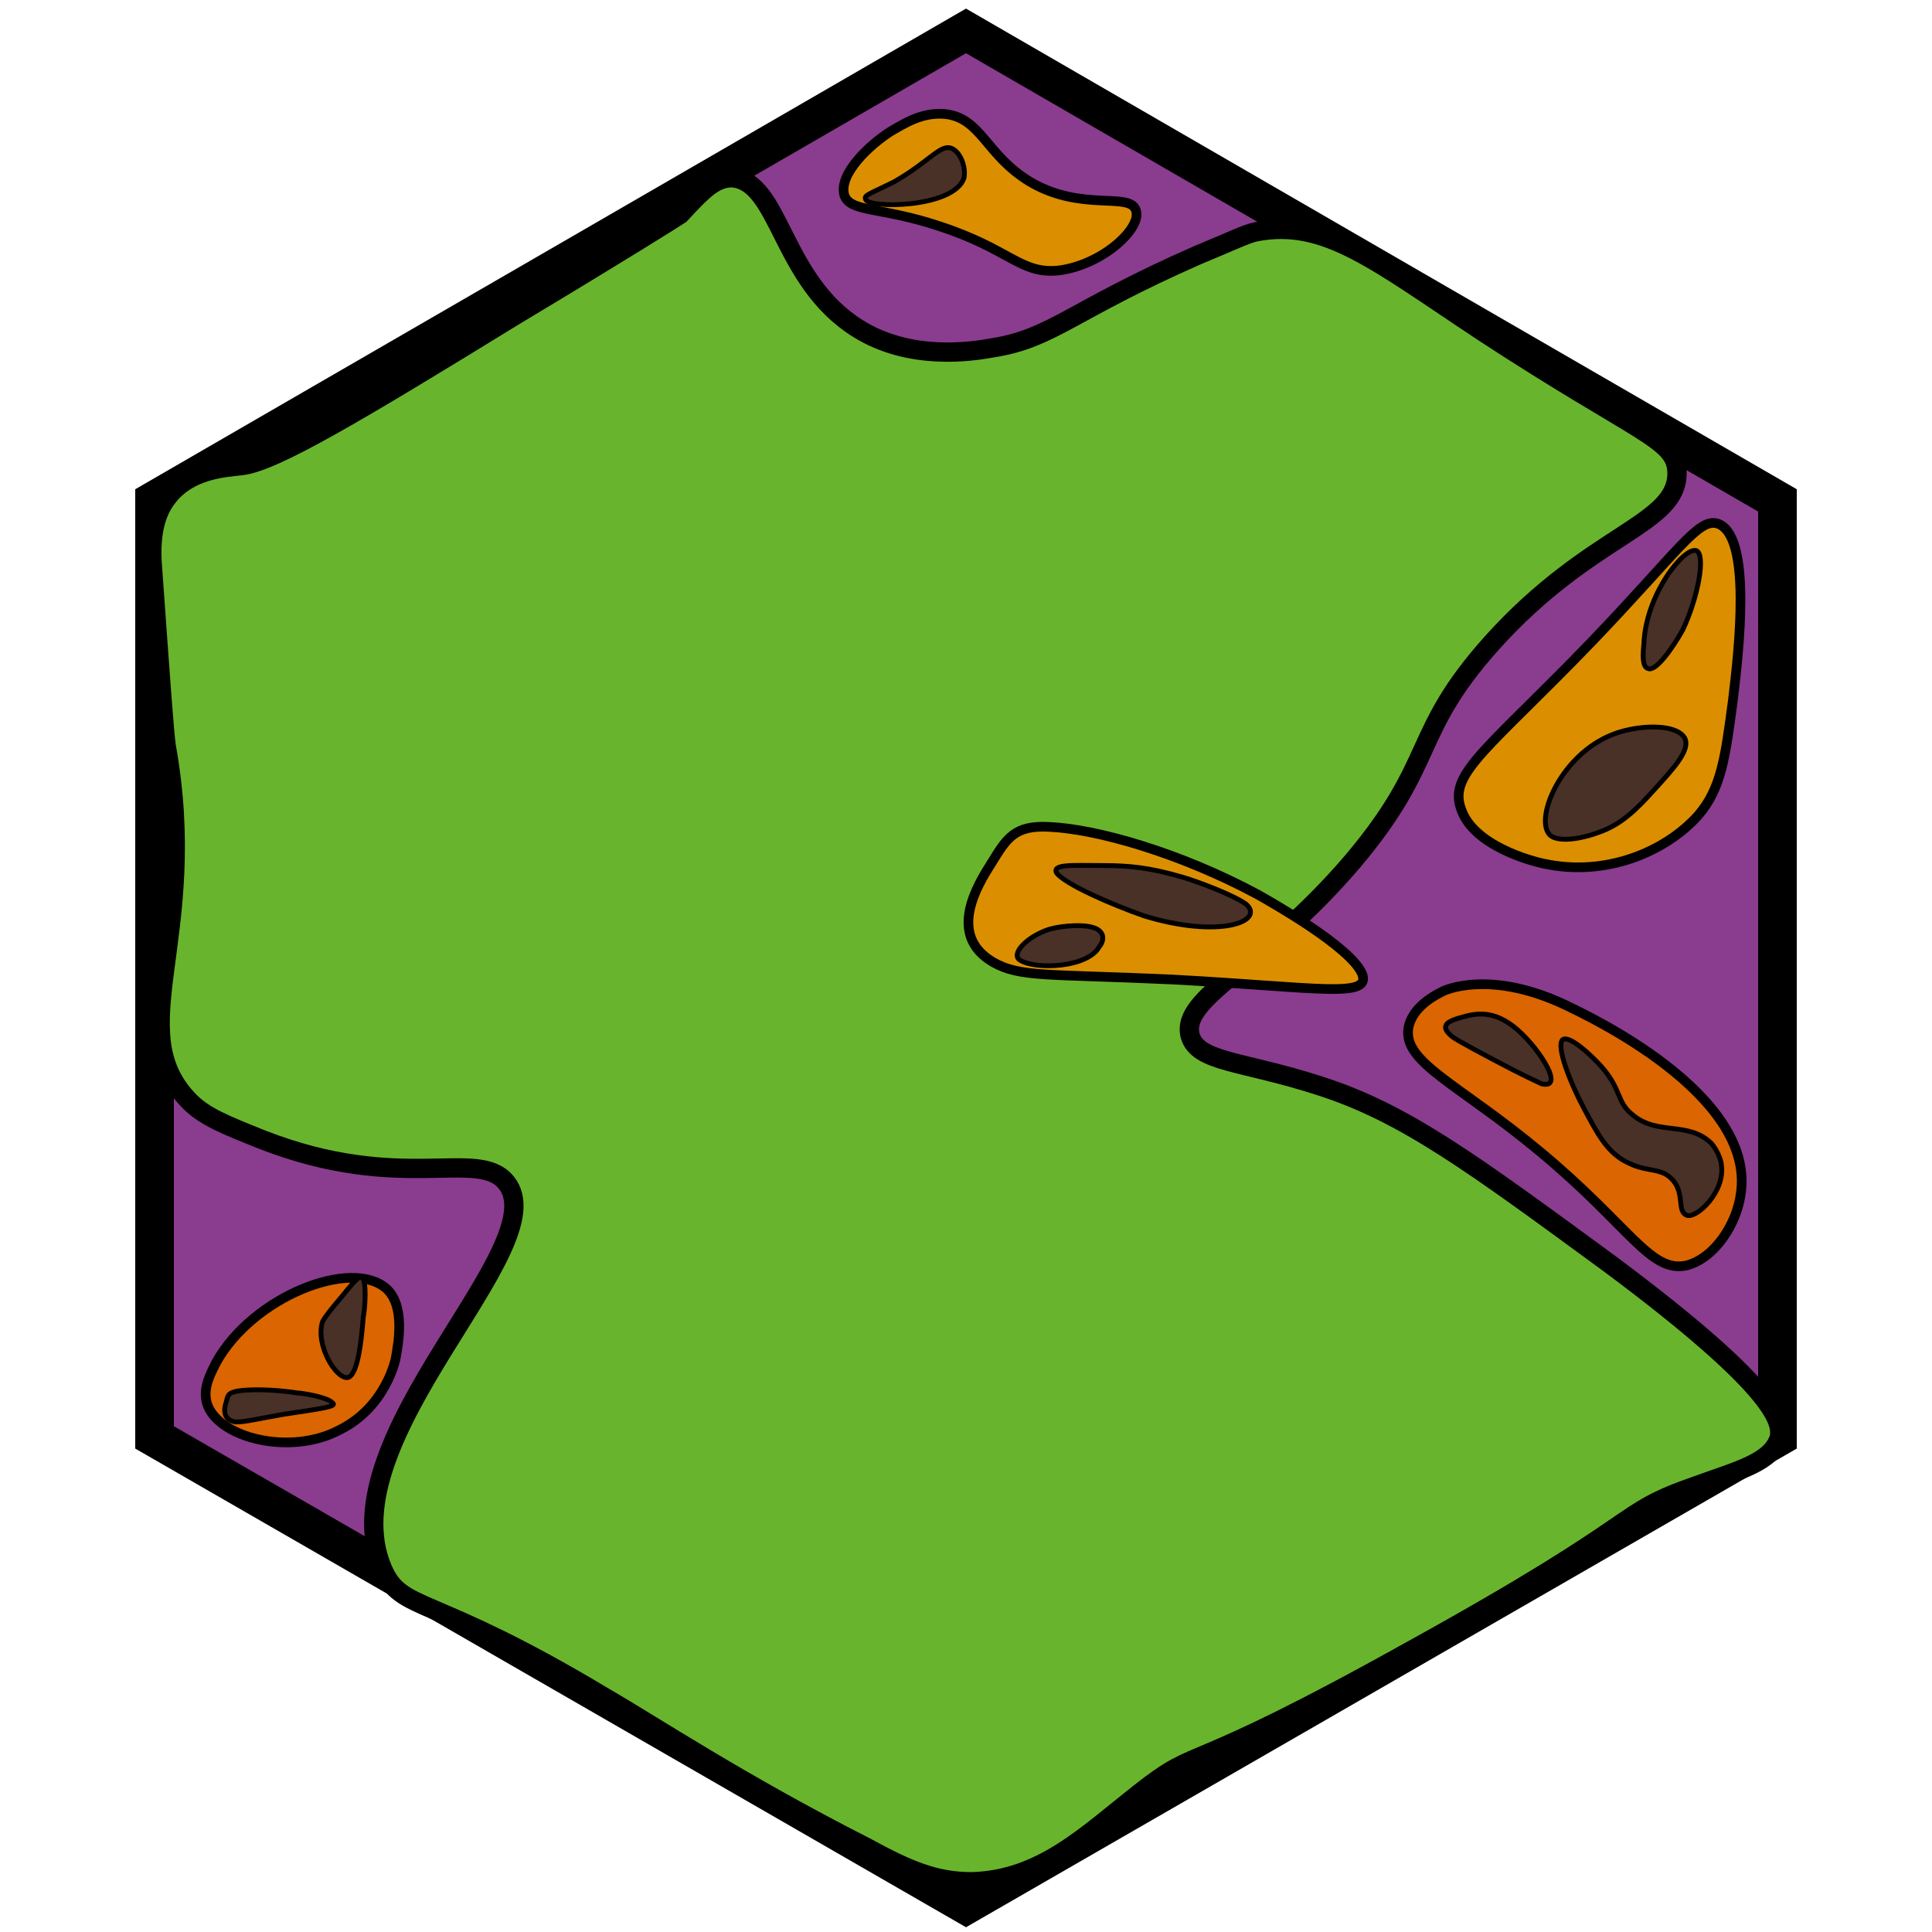 <?xml version="1.0" encoding="utf-8"?><!-- Generator: Adobe Illustrator 26.0.3, SVG Export Plug-In . SVG Version: 6.00 Build 0)  --><svg version="1.1" id="Ebene_1" xmlns="http://www.w3.org/2000/svg" xmlns:xlink="http://www.w3.org/1999/xlink" x="0px" y="0px"	 viewBox="0 0 100 100" style="enable-background:new 0 0 100 100;" xml:space="preserve"><style type="text/css">	.st0{fill:#8A3C8F;stroke:#000000;stroke-width:2;stroke-miterlimit:10;}	.st1{fill:#69B42D;stroke:#000000;stroke-miterlimit:10;}	.st2{fill:#DB8F00;stroke:#000000;stroke-width:0.5;stroke-miterlimit:10;}	.st3{fill:#493127;stroke:#000000;stroke-width:0.25;stroke-miterlimit:10;}	.st4{fill:#DB6500;stroke:#000000;stroke-width:0.5;stroke-miterlimit:10;}	.st5{fill:#493127;stroke:#000000;stroke-width:0.25;stroke-miterlimit:10;}	.st6{fill:#69B42D;stroke:#000000;stroke-miterlimit:10;}</style><g id="Ebene_2_00000093860788734264317370000010671531211922489223_"></g><g id="Ebene_1_00000017510764199299988230000010460311392665681541_">	<polygon class="st0" points="8,25.9 50,1.6 92,25.9 92,74.4 50,98.6 8,74.4 	"/></g><path class="st1" d="M37.9,9.2c2.5,0.2,2.5,5.3,6.5,7.8c2.7,1.7,5.9,1.2,7,1c3.1-0.5,4-1.9,10.6-4.8c1.7-0.7,2.5-1.1,3-1.2	c3.6-0.7,6.2,1.5,11.8,5.2c8.1,5.3,9.9,5.5,10,7.2c0.1,2.8-4.4,3.1-9.6,8.9C73,38,74.4,39.4,70,44.6c-4.7,5.5-8.9,7-8.4,9	c0.4,1.4,2.7,1.3,6.7,2.6c4.4,1.4,7.9,4,15,9.2c9,6.7,8.9,8.3,8.8,9c-0.4,1.3-2.1,1.7-4.3,2.5c-4.3,1.5-2.2,1.6-14.7,8.5	c-12.2,6.8-10.8,4.8-14.1,7.4c-2.8,2.2-5.1,4.5-8.7,4.6c-1.9,0-3.3-0.6-5.5-1.8c-6.5-3.3-11-6.3-13.6-7.8c-9-5.4-10.4-4.3-11.4-6.6	c-2.9-6.8,9.1-16.7,6.4-20c-1.5-1.8-5.4,0.6-12.6-2.2c-2-0.8-3-1.2-3.8-2c-3.6-3.7,0.6-8.4-1.2-18.4c-0.1-0.7-0.3-3.5-0.7-9.1	c-0.1-1.1-0.1-2.7,0.8-3.8c1.1-1.4,2.9-1.5,3.8-1.6c1.7-0.2,5.9-2.7,14.2-7.8c5.5-3.3,8.2-5,8.5-5.2C36.4,9.8,37,9.2,37.9,9.2z"/><path class="st2" d="M87.9,42.2c-1.7,1.9-4.8,3.2-8,2.5c-0.5-0.1-3.7-0.9-4.3-2.9c-0.6-1.8,1.5-3.1,6.8-8.6c4.5-4.7,5.5-6.4,6.5-6.1	c1.8,0.6,1.1,6.6,0.8,9.1C89.3,39.2,89.1,40.8,87.9,42.2z"/><path class="st3" d="M85.6,40.9c-0.9,1-1.7,1.8-2.9,2.2c-0.5,0.2-2,0.6-2.5,0.1c-0.8-0.9,0.7-4.4,3.6-5.3c1.3-0.4,3-0.4,3.4,0.3	C87.5,38.8,86.7,39.7,85.6,40.9z"/><path class="st3" d="M87.1,32.6c-0.5,0.9-1.4,2.2-1.8,2c-0.4-0.1-0.2-1.2-0.2-1.5c0.2-2.5,2.1-4.8,2.7-4.6	C88.3,28.7,87.9,30.9,87.1,32.6z"/><path class="st2" d="M54.3,42.8c2.4,0.1,6.7,1.3,10.8,3.5c0.7,0.4,4.8,2.7,5.4,4.1c0.5,1.3-2.3,0.7-9.8,0.3	c-6.5-0.3-7.9-0.1-9.3-0.9c-2.4-1.4-0.8-4-0.1-5.1C52.1,43.4,52.5,42.7,54.3,42.8z"/><path class="st3" d="M57.1,44.8c1.3,0,2.4,0.1,4.1,0.6c0.7,0.2,2.6,0.9,3.3,1.4c1,0.9-1.4,1.8-5.3,0.6c-1.7-0.6-4-1.6-4.5-2.2	C54.4,44.7,55.6,44.8,57.1,44.8z"/><path class="st3" d="M54.3,48.1c0.7-0.2,2-0.3,2.5,0s0.2,0.8,0.1,0.9c-0.6,1.1-3.3,1.2-4.1,0.7C52.3,49.4,53.1,48.5,54.3,48.1z"/><path class="st2" d="M48.9,5.9C50.8,6.1,51,8,53.3,9.4c2.7,1.6,5.2,0.5,5.5,1.5c0.3,0.9-1.7,2.8-4,3.1c-2,0.2-2.5-1.1-6.2-2.3	c-3-1-4.6-0.7-4.9-1.6C43.4,9,45,7.5,46.1,6.8C46.8,6.4,47.7,5.8,48.9,5.9z"/><path class="st3" d="M46.3,9.4c1.9-1.1,2.4-2,3-1.7c0.4,0.2,0.7,0.9,0.6,1.5c-0.5,1.6-5.1,1.6-5.1,1.1C44.7,10.1,45.1,10,46.3,9.4z"	/><path class="st4" d="M17.6,74c-2.6,1.4-6.4,0.4-6.9-1.4c-0.2-0.8,0.2-1.5,0.5-2.1c1.9-3.4,7-5.4,8.8-3.8c1,0.9,0.6,2.9,0.5,3.5	C20.5,70.3,20,72.8,17.6,74z"/><path class="st5" d="M12.3,72c0.6-0.1,1.8-0.1,3.1,0.1c0.2,0,1.5,0.2,1.8,0.5c0.3,0.2-0.5,0.3-2.5,0.6c-1.7,0.3-2,0.4-2.5,0.4	c-0.7-0.1-0.6-0.7-0.5-1C11.8,72.2,11.8,72.1,12.3,72z"/><path class="st5" d="M18.8,68.2c-0.1,1.3-0.3,3-0.8,3.1c-0.6,0.1-1.7-1.7-1.3-2.9c0.1-0.2,0.4-0.6,1-1.3c0.8-1,0.9-1,1-1	C19,66.2,18.9,67.7,18.8,68.2z"/><path class="st2" d="M45.8,66.3"/><path class="st4" d="M-35.6,5.2"/><path class="st6" d="M-52.1,58.8"/><path class="st6" d="M54.9,41.6"/><path class="st6" d="M-32.6,87.1"/><path class="st4" d="M81.2,52.1c0.8,0.4,9.7,4.5,8.9,9.7c-0.2,1.5-1.3,3.3-2.8,3.7c-1.9,0.4-2.9-2-7.6-5.9c-4.2-3.5-7.1-4.6-6.8-6.4	c0.2-1.1,1.4-1.7,1.8-1.9C74.7,51.3,77.1,50.1,81.2,52.1z"/><path class="st5" d="M86.6,61.1c-0.6-0.7-1.3-0.4-2.3-0.9c-1.1-0.5-1.6-1.5-2.3-2.8c-0.7-1.3-1.5-3.3-1.1-3.6	c0.4-0.2,1.5,0.9,1.7,1.1c1.4,1.4,1,2.1,1.9,2.8c1.3,1.1,2.9,0.3,4.1,1.5c0.4,0.5,0.5,1,0.5,1.1c0.2,1.4-1.3,2.8-1.8,2.6	C86.8,62.7,87.2,61.8,86.6,61.1z"/><path class="st5" d="M75.5,52.7c0.7-0.2,1.6-0.5,2.8,0.4c1.2,0.9,2.8,3.3,1.5,3c-0.2-0.1-0.9-0.4-2.4-1.2c-1.9-1-2.2-1.2-2.3-1.3	C74.4,53,75.2,52.8,75.5,52.7z"/></svg>